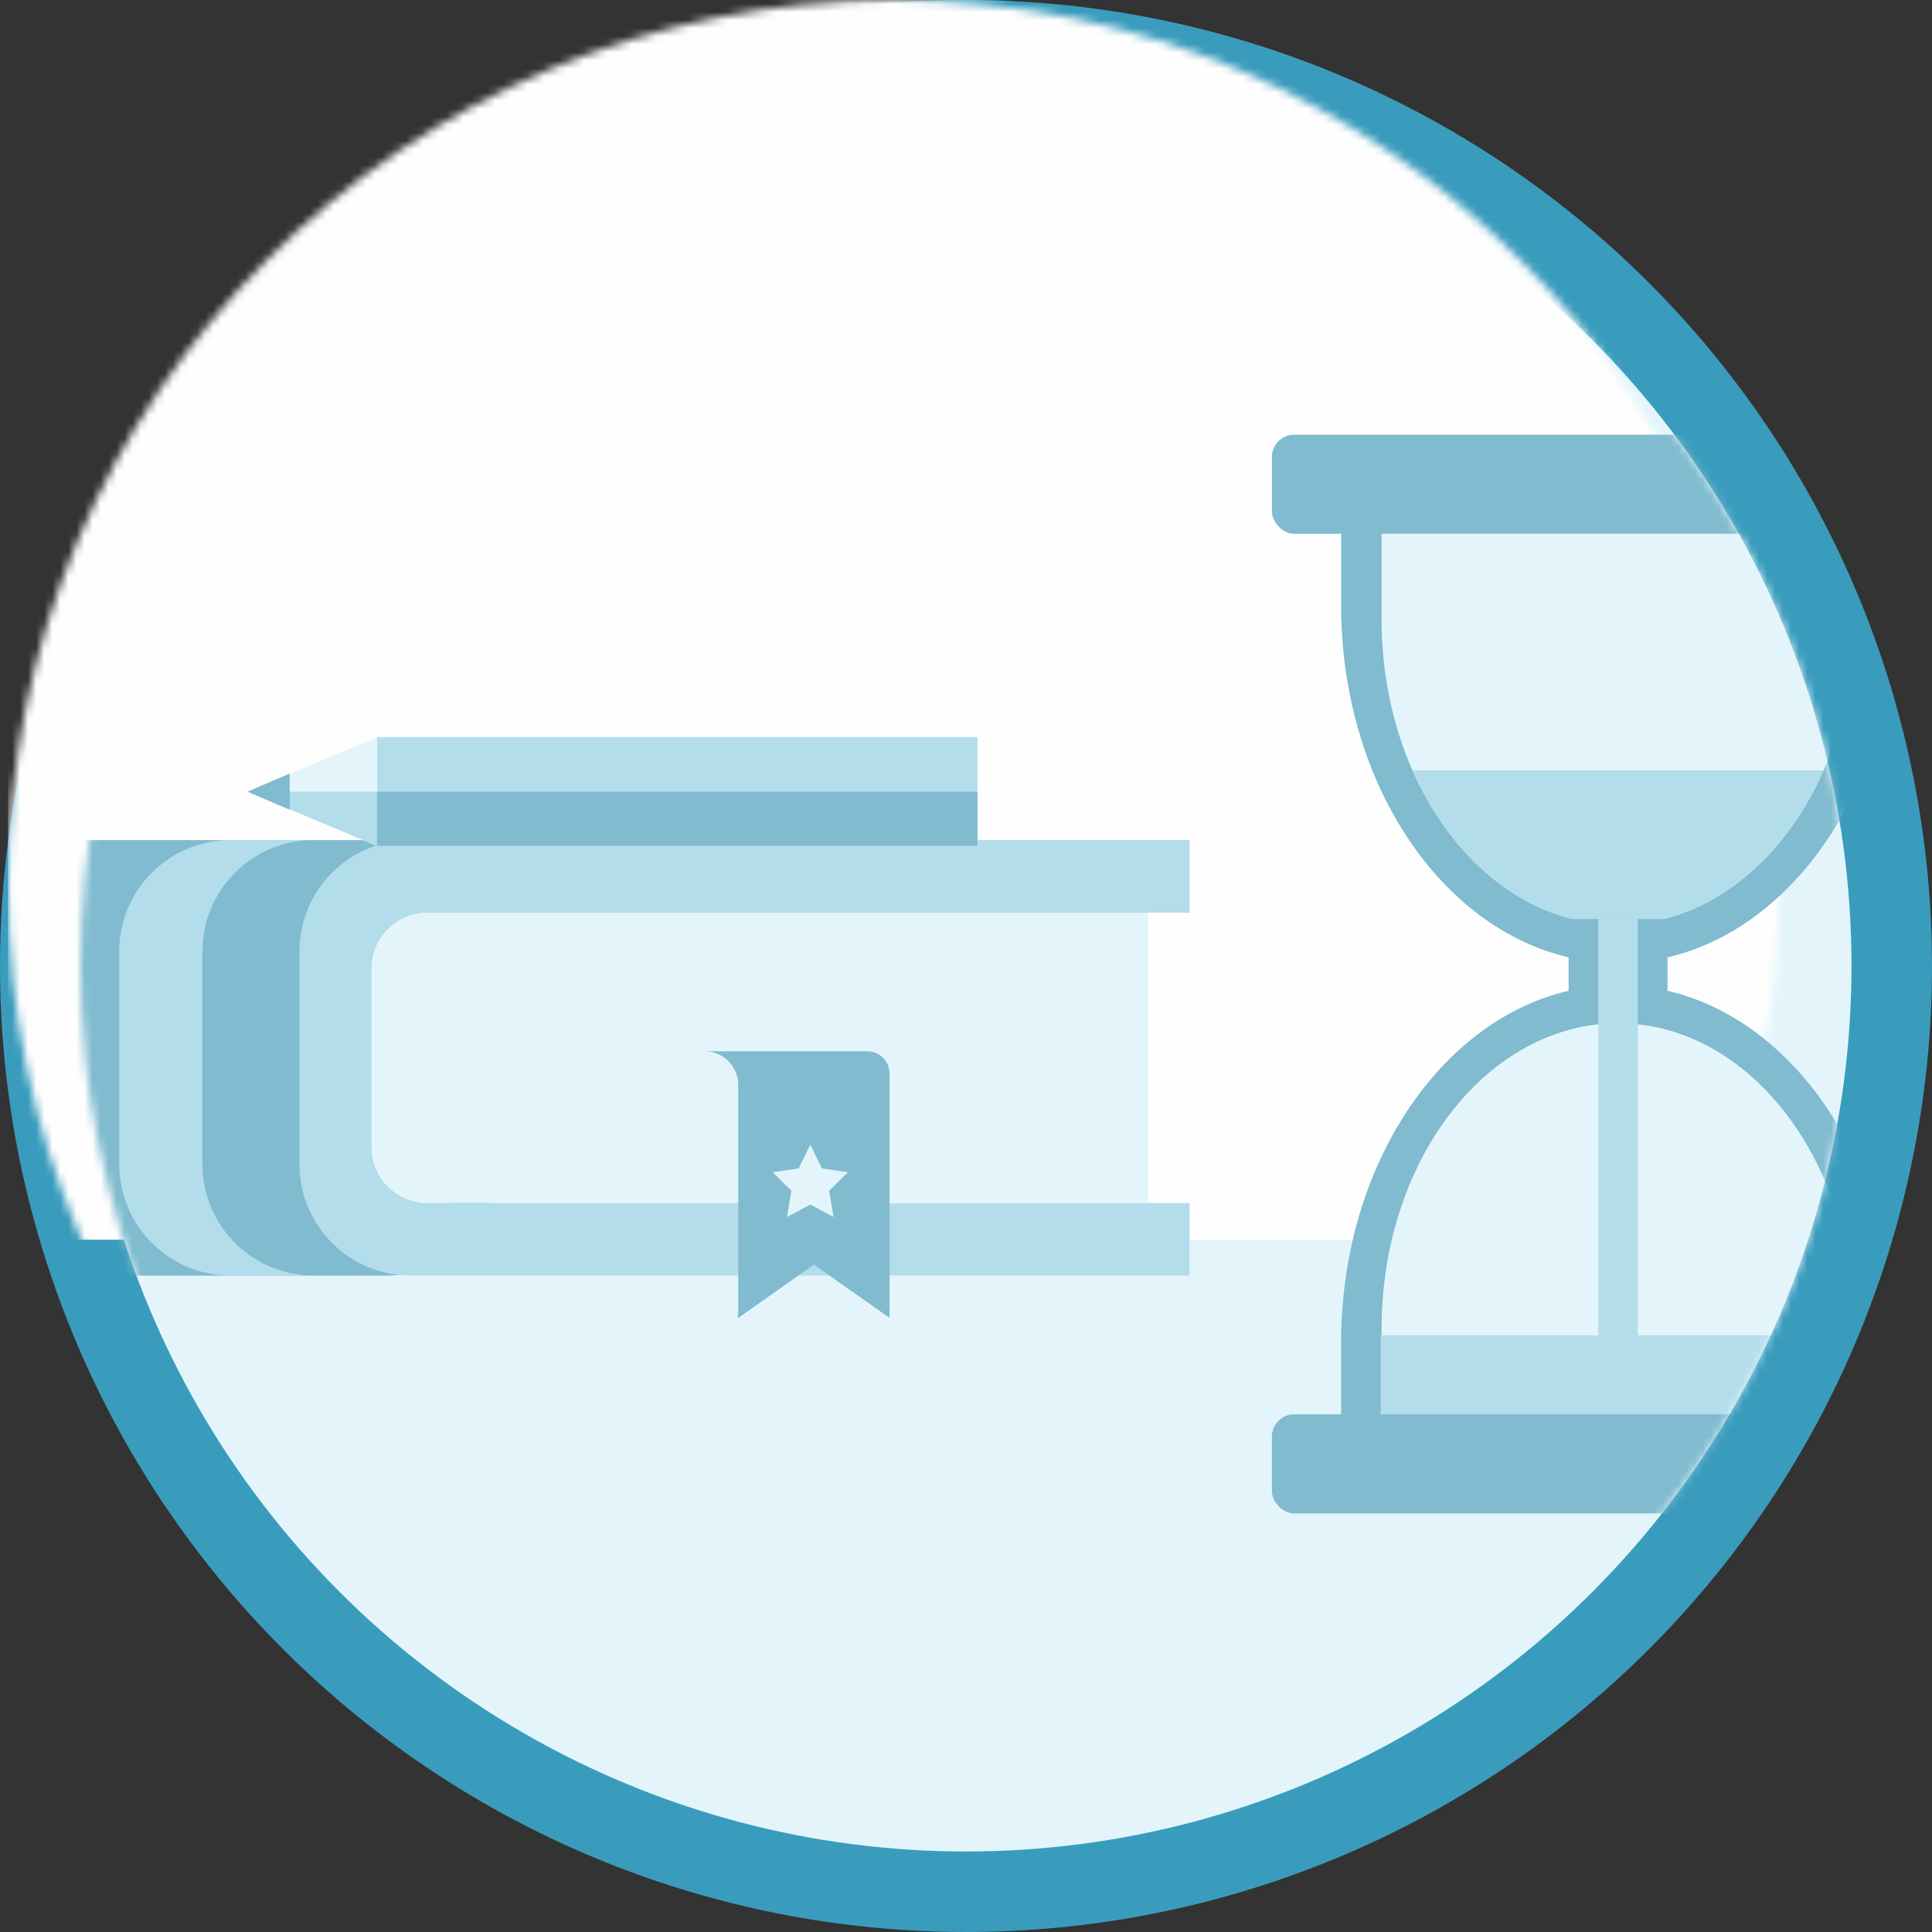 <?xml version="1.0" encoding="UTF-8" standalone="no"?>
<svg width="240px" height="240px" viewBox="0 0 240 240" version="1.1" xmlns="http://www.w3.org/2000/svg" xmlns:xlink="http://www.w3.org/1999/xlink" xmlns:sketch="http://www.bohemiancoding.com/sketch/ns">
    <rect x="0" y="0" width="240" height="240" fill="#333333" stroke="none"/>
    <!-- Generator: Sketch 3.3 (11970) - http://www.bohemiancoding.com/sketch -->
    <title>cycle_phaze</title>
    <desc>Created with Sketch.</desc>
    <defs>
        <circle id="path-1" cx="110" cy="110" r="110"></circle>
    </defs>
    <g id="Page-1" stroke="none" stroke-width="1" fill="none" fill-rule="evenodd" sketch:type="MSPage">
        <g id="Oval-10-Copy-+-Group-+-Group-+-Rectangle-27-+-Star-1-Mask" sketch:type="MSLayerGroup">
            <circle id="Oval-10-Copy" fill="#3A9CBD" sketch:type="MSShapeGroup" cx="120" cy="120" r="120"></circle>
            <g id="Group-+-Group-+-Rectangle-27-+-Star-1-Mask" transform="translate(10, 10)">
                <mask id="mask-2" sketch:name="Mask" fill="white">
                    <use xlink:href="#path-1"></use>
                </mask>
                <use id="Mask" fill="#E3F5FB" sketch:type="MSShapeGroup" xlink:href="#path-1"></use>
                <rect id="Rectangle-31" fill="#FEFEFE" sketch:type="MSShapeGroup" mask="url(#mask-2)" x="-9" y="-10" width="234" height="154"></rect>
                <g mask="url(#mask-2)">
                    <g transform="translate(-41, 44)">
                        <g id="Group-+-Rectangle-27-+-Star-1" transform="translate(0, 50)">
                            <g id="Group" sketch:type="MSShapeGroup">
                                <rect id="Rectangle-40" fill="#80BBCF" x="0" y="0.359" width="93.003" height="54.096" rx="13.824"></rect>
                                <path d="M178.772,9.375 L178.772,0.359 L82.023,0.359 C74.39,0.359 68.202,6.549 68.202,14.184 L68.202,40.629 C68.202,48.263 74.39,54.455 82.024,54.455 L164.95,54.455 C172.591,54.455 178.772,54.455 178.772,54.455 C178.772,54.455 178.772,56.436 178.772,54.455 L178.772,45.439 L86.917,45.439 L86.917,9.375 L178.772,9.375 Z" id="Rectangle-8" fill="#B3DDEB"></path>
                                <path d="M77.158,16.286 C77.158,12.469 80.252,9.375 84.072,9.375 L173.605,9.375 L173.605,45.439 L84.075,45.439 C80.255,45.439 77.158,42.348 77.158,38.528 L77.158,16.286 Z" id="Rectangle-39" fill="#E3F5FB"></path>
                                <path d="M72.508,0.359 L59.643,0.359 C52.004,0.359 45.813,6.549 45.813,14.184 L45.813,40.629 C45.813,48.263 52.005,54.455 59.643,54.455 L72.508,54.455 L69.977,54.455 C62.338,54.455 56.146,48.263 56.146,40.629 L56.146,14.184 C56.146,6.549 62.338,0.359 69.977,0.359 L72.508,0.359 Z" id="Rectangle-7-Copy-2" fill="#B3DDEB"></path>
                            </g>
                            <g id="Rectangle-27-+-Star-1" transform="translate(117.577, 25.635)" sketch:type="MSShapeGroup">
                                <path d="M14.528,34.084 L5.04,34.084 L5.04,34.084 C5.099,33.804 5.13,33.514 5.13,33.216 L5.13,5.135 C5.13,2.824 3.26,0.955 0.954,0.955 L21.155,0.955 C22.685,0.955 23.926,2.193 23.926,3.722 L23.926,34.084 L14.528,34.084 L23.926,34.084 L14.528,27.458 L5.13,34.084 L14.528,34.084 Z" id="Rectangle-27" fill="#80BBCF"></path>
                                <polygon id="Star-1" fill="#E3F5FB" points="14.081 20.004 11.187 21.54 11.74 18.287 9.399 15.984 12.634 15.509 14.081 12.55 15.527 15.509 18.762 15.984 16.421 18.287 16.974 21.54 "></polygon>
                            </g>
                        </g>
                        <g id="Group" transform="translate(107, 44.5) scale(-1, 1) rotate(90) translate(-107, -44.5) translate(100, -1)">
                            <rect id="Rectangle-15" fill="#B3DDEB" sketch:type="MSShapeGroup" x="0.055" y="16.315" width="13.496" height="74.607"></rect>
                            <path d="M6.844,0.248 L13.592,16.315 L0.096,16.315 L6.844,0.248 Z" id="Triangle-37" fill="#E3F5FB" sketch:type="MSShapeGroup"></path>
                            <path d="M13.571,0.248 L13.571,16.315 L6.844,16.315 L13.571,0.248 Z" id="Triangle-37-Copy" fill="#B3DDEB" sketch:type="MSShapeGroup" transform="translate(10.207, 8.281) scale(-1, 1) translate(-10.207, -8.281) "></path>
                            <rect id="Rectangle-10-Copy-5" fill="#80BBCF" sketch:type="MSShapeGroup" x="6.844" y="16.315" width="6.727" height="74.607"></rect>
                            <path d="M6.844,0.248 L9.093,5.489 L4.594,5.489 L6.844,0.248 Z" id="Triangle-37-Copy-2" fill="#80BBCF" sketch:type="MSShapeGroup"></path>
                        </g>
                        <g id="Group" transform="translate(189, 0)">
                            <g id="Oval-2-+-Oval-2-Copy-2-+-Oval-2-Copy-3" transform="translate(8.6, 0)" sketch:type="MSShapeGroup">
                                <path d="M3.875,0.684 C3.836,0.78 3.798,0.876 3.76,0.972 C1.571,1.71 0,3.78 0,6.218 L0,22.497 C0,22.694 0.01,22.889 0.03,23.082 C0.796,46.749 15.891,65.633 34.4,65.633 C52.909,65.633 68.004,46.749 68.77,23.082 C68.79,22.89 68.8,22.694 68.8,22.497 L68.8,6.218 C68.8,3.779 67.226,1.711 65.041,0.973 C65.002,0.876 64.964,0.78 64.925,0.684 L3.875,0.684 Z" id="Oval-2" fill="#80BBCF"></path>
                                <g id="Oval-2-Copy-2-+-Oval-2-Copy-3" transform="translate(4.763, 4.786)">
                                    <path d="M3.573,0.644 C3.498,0.832 3.423,1.021 3.349,1.211 C1.52,2.113 0.265,3.998 0.265,6.178 L0.265,18.461 C0.265,18.512 0.265,18.563 0.267,18.614 C0.457,39.359 13.533,56.101 29.637,56.101 C45.74,56.101 58.817,39.36 59.007,18.615 L59.007,18.615 C59.009,18.564 59.009,18.512 59.009,18.461 L59.009,6.178 C59.009,3.999 57.752,2.115 55.925,1.212 C55.851,1.022 55.777,0.833 55.701,0.644 L3.573,0.644 Z" id="Oval-2-Copy-2" fill="#E3F5FB"></path>
                                    <path d="M4.101,36.918 C9.156,48.376 18.698,56.101 29.637,56.101 C40.576,56.101 50.118,48.376 55.173,36.918 L4.101,36.918 Z" id="Oval-2-Copy-3" fill="#B3DDEB"></path>
                                </g>
                            </g>
                            <g id="Oval-2-+-Oval-2-Copy-2-+-Oval-2-Copy-3-Copy" transform="translate(43.068, 101.184) scale(1, -1) translate(-43.068, -101.184) translate(8.6, 68.367)" sketch:type="MSShapeGroup">
                                <path d="M3.875,0.684 C3.836,0.78 3.798,0.876 3.76,0.972 C1.571,1.71 0,3.78 0,6.218 L0,22.497 C0,22.694 0.01,22.889 0.03,23.082 C0.796,46.749 15.891,65.633 34.4,65.633 C52.909,65.633 68.004,46.749 68.77,23.082 L68.77,23.082 C68.79,22.89 68.8,22.694 68.8,22.497 L68.8,6.218 C68.8,3.779 67.226,1.711 65.041,0.973 C65.002,0.876 64.964,0.78 64.925,0.684 L3.875,0.684 Z" id="Oval-2" fill="#80BBCF"></path>
                                <g id="Oval-2-Copy-2-+-Oval-2-Copy-3" transform="translate(4.763, 4.786)" fill="#E3F5FB">
                                    <path d="M3.573,0.644 C3.498,0.832 3.423,1.021 3.349,1.211 C1.52,2.113 0.265,3.998 0.265,6.178 L0.265,18.461 C0.265,18.512 0.265,18.563 0.267,18.614 C0.457,39.359 13.533,56.101 29.637,56.101 C45.74,56.101 58.817,39.36 59.007,18.615 L59.007,18.615 C59.009,18.564 59.009,18.512 59.009,18.461 L59.009,6.178 C59.009,3.999 57.752,2.115 55.925,1.212 C55.851,1.022 55.777,0.833 55.701,0.644 L3.573,0.644 Z" id="Oval-2-Copy-2"></path>
                                </g>
                                <path d="M4.914,22.126 L4.914,10.071 C4.914,7.89 6.181,6.003 8.015,5.105 C8.087,4.918 8.161,4.731 8.236,4.546 L8.236,4.546 L60.564,4.546 C60.639,4.731 60.712,4.917 60.785,5.104 C62.621,6.002 63.886,7.889 63.886,10.071 L63.886,22.126 L4.914,22.126 Z" id="Oval-2-Copy-4" fill="#B3DDEB"></path>
                            </g>
                            <path d="M36.857,60.163 L49.143,60.163 L49.143,66.316 L49.143,72.469 L36.857,72.469 L36.857,60.163 Z" id="Rectangle-17" fill="#80BBCF" sketch:type="MSShapeGroup"></path>
                            <rect id="Rectangle-17-Copy" fill="#B3DDEB" sketch:type="MSShapeGroup" x="40.543" y="60.163" width="4.914" height="68.367"></rect>
                            <rect id="Rectangle-19" fill="#80BBCF" sketch:type="MSShapeGroup" x="0" y="0" width="86" height="12.306" rx="2.765"></rect>
                            <rect id="Rectangle-19-Copy" fill="#80BBCF" sketch:type="MSShapeGroup" x="0" y="121.694" width="86" height="12.306" rx="2.765"></rect>
                        </g>
                    </g>
                </g>
            </g>
        </g>
    </g>
</svg>